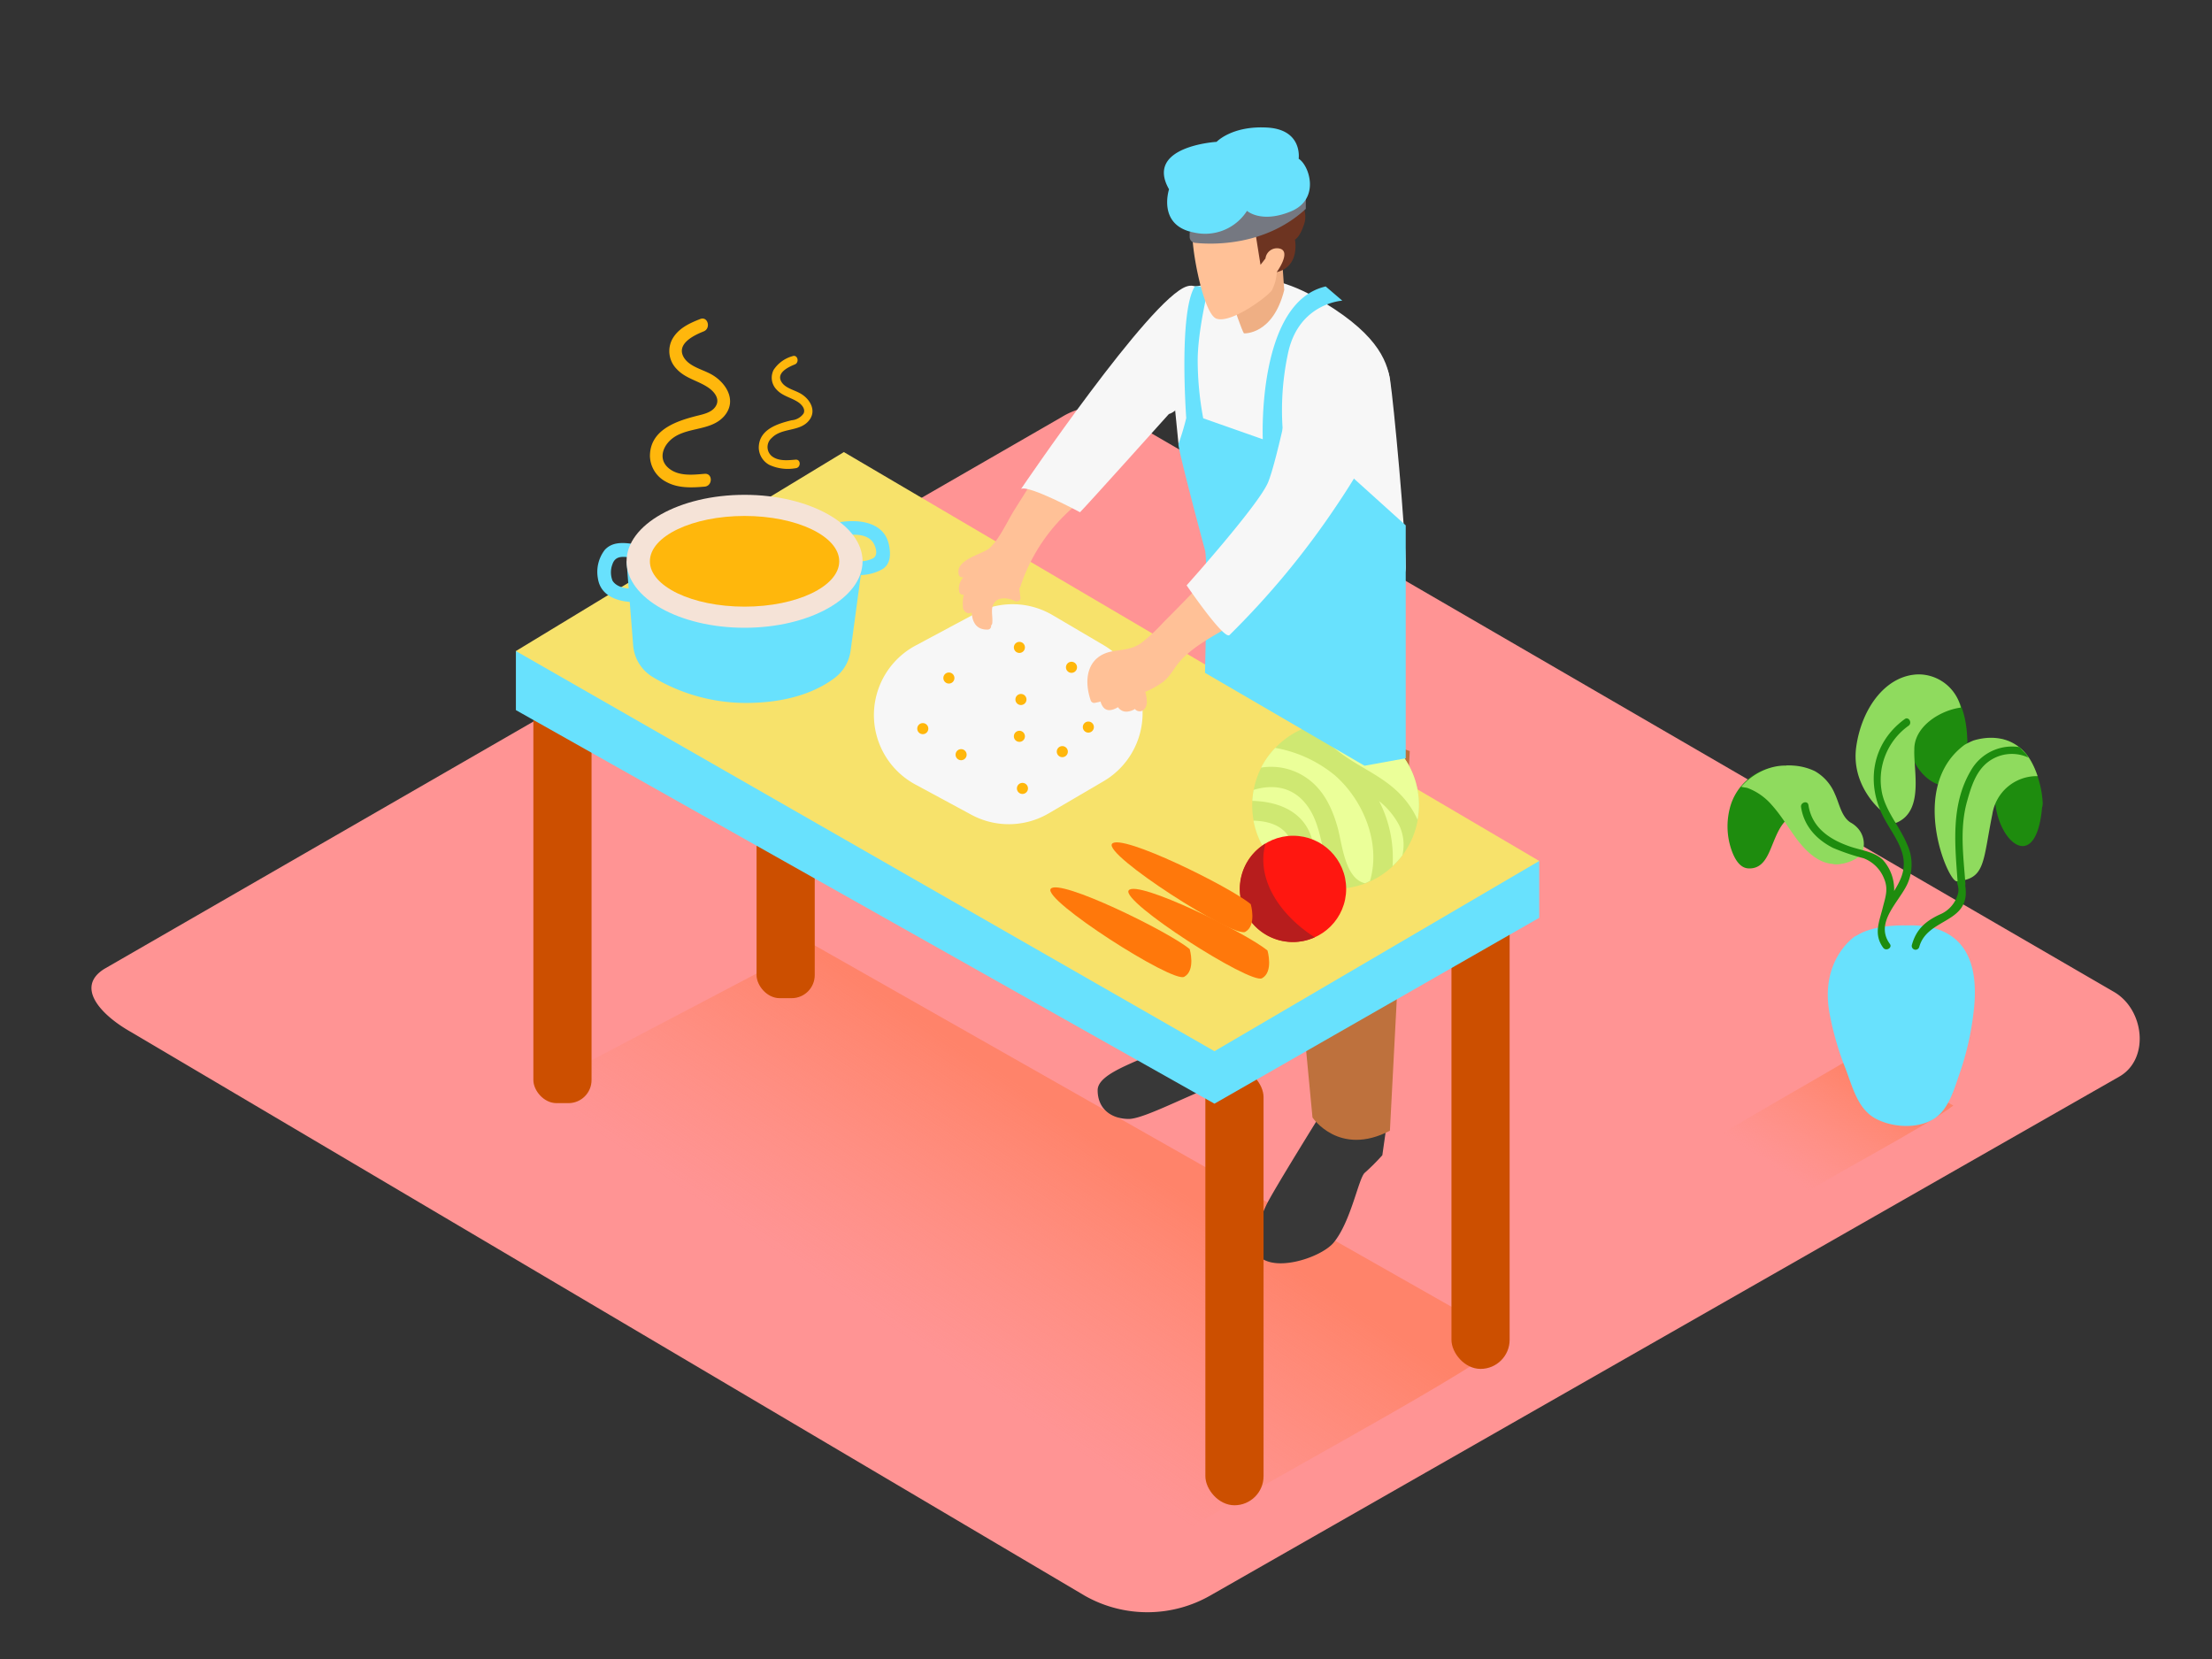 <svg id="Layer_2" data-name="Layer 2" xmlns="http://www.w3.org/2000/svg" xmlns:xlink="http://www.w3.org/1999/xlink" viewBox="0 0 400 300"><rect x="0" y="0" width="400" height="300" fill="#333333" stroke="none"/><defs><linearGradient id="linear-gradient" x1="323.87" y1="213.58" x2="336.46" y2="194.58" gradientUnits="userSpaceOnUse"><stop offset="0.02" stop-color="#ff8d73" stop-opacity="0"/><stop offset="1" stop-color="#ff836a"/></linearGradient><linearGradient id="linear-gradient-2" x1="164.13" y1="243.1" x2="191.87" y2="201.23" xlink:href="#linear-gradient"/></defs><title>PP_</title><path d="M196.24,288.6,23.74,186.65c-5.49-3.08-10.2-8.15-4.85-11.46L192,75.41c2.6-1.61,6.54-2.66,9.18-1.13L382.28,179.37c5.49,3.19,6.48,12.1,1,15.29L219,288.44A22.94,22.94,0,0,1,196.24,288.6Z" fill="#ff9494"/><path d="M336.42,190.38c-9.51,5.65-19.2,11-28.61,16.79l16.88,9.65c5.06-3.46,23.68-13.15,28.53-16.9Z" fill="url(#linear-gradient)"/><path d="M273,242.28,146.92,170.73l-66.21,34.8,129.43,74C221.3,271.89,262.32,250.56,273,242.28Z" fill="url(#linear-gradient-2)"/><path d="M216.13,183.32s-.48,3-4.77,5.7-12.87,4.74-12.87,8.13,2.48,5.19,5.64,5.19,13.55-5.87,17.61-6.55a35.67,35.67,0,0,0,8.58-3s.68-10.81-1.58-15.1S216.13,183.32,216.13,183.32Z" fill="#383838"/><path d="M239.14,201s-9,14.45-10.16,16.93c-1,2.2-3,6.57-1.81,8.58,2.4,4,11.67,1,14-1.81,3.16-3.84,4.52-11.74,5.64-12.64a39.33,39.33,0,0,0,3.16-3.16l1.67-11.7" fill="#383838"/><path d="M210.15,128.64l6,54.68s7.58,4.39,16-1.6V147.4l5.19,54.68s4.79,7.18,14,2.39l3.59-68.65-44.7-16" fill="#be713d"/><rect x="136.81" y="101.31" width="10.52" height="79.19" rx="4.17" ry="4.17" fill="#cc4f00"/><rect x="217.97" y="193.14" width="10.52" height="79.06" rx="5.26" ry="5.26" fill="#cc4f00"/><rect x="262.47" y="158.66" width="10.52" height="88.88" rx="5.26" ry="5.26" fill="#cc4f00"/><rect x="96.45" y="120.29" width="10.52" height="79.19" rx="4.17" ry="4.17" fill="#cc4f00"/><polyline points="93.29 117.73 93.29 128.41 219.61 199.58 278.34 165.97 278.34 155.69" fill="#68e1fd"/><polygon points="93.29 117.73 152.6 81.75 278.34 155.69 219.61 190.09 93.29 117.73" fill="#f7e26b"/><path d="M113.3,101.5l1.19,15.15a7.38,7.38,0,0,0,3.45,5.72,32.73,32.73,0,0,0,17.95,4.73c7.88-.19,12.61-2.63,15.15-4.59a7.37,7.37,0,0,0,2.78-4.88L156,101.5" fill="#68e1fd"/><path d="M117.18,106.23c-1.75.33-5.31.61-6.42-1.23a4.12,4.12,0,0,1,0-3c.49-1.41,1.68-1.4,3-1.21,1.59.23,2.27-2.2.67-2.43-1.8-.26-3.73-.39-5.07,1.08a6.53,6.53,0,0,0-1.24,5.16c.67,4.44,6.36,4.69,9.8,4C119.45,108.36,118.77,105.93,117.18,106.23Z" fill="#68e1fd"/><path d="M160.79,98.72c-.77-4.35-5.48-4.89-9.07-4.27-1.6.27-.92,2.7.67,2.43,2-.34,4.93-.47,5.81,1.83.33.85.44,1.82-.34,2.26a5.5,5.5,0,0,1-3.28.46c-1.59-.22-2.27,2.21-.67,2.43a8.51,8.51,0,0,0,5.65-.93C161.06,102,161.07,100.28,160.79,98.72Z" fill="#68e1fd"/><ellipse cx="134.64" cy="101.5" rx="21.34" ry="12.02" fill="#f5e3d7"/><ellipse cx="134.64" cy="101.5" rx="17.12" ry="8.2" fill="#ffb70c"/><circle cx="241.52" cy="145.65" r="15.08" fill="#cfe872"/><path d="M226.66,144.83c4.89.16,9.44,2.17,10.69,7.28.65,2.68.61,5.87,1.23,8.32a15.14,15.14,0,0,0,2.92.29c.26,0,.51,0,.76,0a11.78,11.78,0,0,1-1.94-3.46c-1.31-3.53-1.45-7.61-3.46-10.86-2.55-4.11-6.42-4.68-10.16-3.57a15.56,15.56,0,0,0-.24,2Z" fill="#ebff99"/><path d="M234.14,155c-.35-4.56-3-6.46-7.47-6.6A15.09,15.09,0,0,0,234.46,159C234.3,157.65,234.24,156.31,234.14,155Z" fill="#ebff99"/><path d="M246.62,138.88c2.88,1.69,5.52,3.28,7.64,5.95a15.87,15.87,0,0,1,2.09,3.43,15,15,0,0,0-16.69-17.56C236.58,133.08,244.57,137.67,246.62,138.88Z" fill="#ebff99"/><path d="M253,149.2a14.15,14.15,0,0,0-3.62-4.35,22.38,22.38,0,0,1,2.44,11.77,15.13,15.13,0,0,0,1.77-1.94A8.27,8.27,0,0,0,253,149.2Z" fill="#ebff99"/><path d="M247.85,158.9c1.75-6.67-1.34-14.18-6.42-18.66a23.39,23.39,0,0,0-10.83-5,15.08,15.08,0,0,0-2.55,3.57,11.25,11.25,0,0,1,8.51,2.07c2.86,2.11,4.33,5.28,5.28,8.59.87,3,1.3,9.4,5,10.25.32-.12.61-.28.91-.43A2,2,0,0,1,247.85,158.9Z" fill="#ebff99"/><circle cx="233.83" cy="160.73" r="9.6" fill="#ff1710"/><path d="M228.84,152.54a9.59,9.59,0,0,0,8.91,16.95C231.6,165.59,227.05,159.06,228.84,152.54Z" fill="#b71d1d"/><path d="M229.21,171.9s1.11,3.85-1,5S202.56,163,204.11,161,225.6,168.82,229.21,171.9Z" fill="#ff780b"/><path d="M215.14,171.64s1.11,3.85-1,5S188.5,162.73,190,160.73,211.53,168.55,215.14,171.64Z" fill="#ff780b"/><path d="M226.18,163.51s1.11,3.85-1,5-25.63-13.91-24.09-15.92S222.57,160.43,226.18,163.51Z" fill="#ff780b"/><path d="M189.64,147.08l9.94-5.82a14.26,14.26,0,0,0,0-24.59l-9.23-5.43a14.26,14.26,0,0,0-14-.28l-10.81,5.79a14.26,14.26,0,0,0,0,25.12l10.11,5.46A14.26,14.26,0,0,0,189.64,147.08Z" fill="#f7f7f7"/><path d="M194.36,89.88c-.49.39-1,.79-1.44,1.2.36-.52.74-1,1.09-1.57.45-.69-.66-1.33-1.1-.64l-.27.4-.08,0a.68.68,0,0,0-.83-.54c.12-.2.25-.4.36-.6a.65.65,0,0,0-.58-1c.29-.44.59-.88.86-1.33.39-.64-.48-1.25-1-.77s-1.15,1.1-1.7,1.66l.06-.11a.64.64,0,0,0-.56-.94H189a.47.47,0,0,0-.18.08l-.06,0a.55.55,0,0,0-.09.08l0,0a.66.66,0,0,0-1.14-.09l-4.1,6.51c-1.31,2.08-2.64,5.17-4.45,6.86-1.23,1.15-6.34,2.07-5.6,4.84a.63.63,0,0,0,.45.45l.36.07a2.89,2.89,0,0,0-.73,2.58.68.68,0,0,0,.83.5,7.15,7.15,0,0,0-.17,2.16,1.22,1.22,0,0,0,.87,1.19,1,1,0,0,0,.72-.12c.11,1.71.81,3.16,2.91,3.1a.63.63,0,0,0,.6-.74.65.65,0,0,0,.21-.4c.11-.93-.15-1.9,0-2.81.36-2,2.55-2,4.1-1.22.38.19,1,0,1-.55l-.21-1.74a.62.62,0,0,0,.19-.28,32.23,32.23,0,0,1,10.82-15.4C195.91,90.28,195,89.38,194.36,89.88Z" fill="#ffc197"/><path d="M211.37,74.87S196.65,91.28,195.3,92.63c0,0-9.3-5-10.66-4.21,0,0,23.35-34.47,29.94-36.62S217.12,73.17,211.37,74.87Z" fill="#f7f7f7"/><path d="M213.11,80.29s-1.43-14.16-1.43-15,1.87-13.5,4.39-13.5,10.15-4.54,21.46,1.81S250.79,65,251.39,68.8s2.81,27.32,2.81,33.82-18.54,7.83-18.54,7.83" fill="#f7f7f7"/><path d="M218.58,51.8s-2,7.86-2,13.41a57.49,57.49,0,0,0,1,10.43l10.77,3.79s-1.08-24.79,11.38-27.63l3,2.57s-7.72.41-9.75,9.21a49.1,49.1,0,0,0-.76,16.8l12.54,6.1L254.2,95v42.12l-7.45,1.35-28.85-16.8s.54-20.32,0-22.21-5.06-18.91-4.79-19.19a45.55,45.55,0,0,0,1.4-4.67s-1.41-19.12,1.56-23.82Z" fill="#68e1fd"/><path d="M223.24,111.15c-.93.61-1.89,1.2-2.84,1.79.23-.24.49-.45.7-.71a.63.63,0,0,0,.14-.31,13.55,13.55,0,0,0,1.16-1.55.56.56,0,0,0,.09-.39l.46-.38a.58.58,0,0,0-.22-1,.55.55,0,0,0-.85-.26c-.51.35-1,.72-1.51,1.08a5.13,5.13,0,0,0-.91.32c.61-.65,1.23-1.29,1.83-2a.6.6,0,0,0-.08-.92h0c.61-.55-.29-1.45-.9-.9l-.7.65a.77.77,0,0,0-.09-.09L220,106c.49-.63-.31-1.51-.9-.9l-.3.32a.63.63,0,0,0-1.07-.4q-3.63,3.8-7.35,7.52a32,32,0,0,1-4,3.73c-1.64,1.14-3.14,1.17-5,1.47-4.63.72-5.54,4.84-4.15,8.9a.66.66,0,0,0,.79.45l.77-.16a.61.61,0,0,0,.21-.09c.39,1.34,1.24,2.13,3.05,1.11a.6.6,0,0,0,.1-.08c.73,1,1.8,1,2.89.45a.6.6,0,0,0,.17-.13,1.1,1.1,0,0,0,1,.43c.72-.07,1.08-.79,1.17-1.43a6.22,6.22,0,0,0-.29-2.08,15.53,15.53,0,0,0,3.23-1.8c1.41-1.11,2-2.59,3.19-3.88,2.73-3,7.11-5,10.49-7.19C224.57,111.8,223.93,110.69,223.24,111.15Z" fill="#ffc197"/><path d="M234.38,66.24s-3.38,16.92-5.08,21-14.72,18.61-14.72,18.61,6.69,9.81,7.74,9a149,149,0,0,0,19.32-23.35c8.8-13,11.17-21,9-25.21S237,59.31,234.38,66.24Z" fill="#f7f7f7"/><path d="M223.05,55.28s1.53,4.5,1.89,5c0,0,5.23.36,7.29-7.83l-.45-6.39" fill="#efaf84"/><path d="M234.84,35.64s1.79,2.43,1,4.87-1.67,2.82-1.67,2.82,1,4.87-3.33,5.89-6.53-7.69-4.74-9S234.84,35.64,234.84,35.64Z" fill="#6d3421"/><path d="M215.89,42c-1-.39,1.41,14.73,4.1,15.63s9.22-4,10-5.12a8.33,8.33,0,0,0,.9-3.33s2.69-3.71.51-4.23a2.09,2.09,0,0,0-2.56,1.79l-.9,1.15L227,42S219.47,43.45,215.89,42Z" fill="#ffc197"/><path d="M215.13,42v.84a1.08,1.08,0,0,0,1,1.08c3,.31,12.62.66,20-6.15v-3l-14,3.67" fill="#757881"/><path d="M211.4,34.23s-2.18,6.53,4.48,7.81a9,9,0,0,0,9.62-3.91s2.55,2.32,7.93.1,3.33-8.36,1.41-9.52c0,0,.77-5.25-5.64-5.64S220,25.65,220,25.65,206.92,26.42,211.4,34.23Z" fill="#68e1fd"/><path d="M323,138.44a10.61,10.61,0,0,1,5.17,1,8.4,8.4,0,0,1,3.64,4.15c.79,1.67,1.15,4.05,2.8,5.13a4.86,4.86,0,0,1,1.64,1.42,4.26,4.26,0,0,1,.51,4c-.73,1.47-3.79,2.37-5.19,2.1" fill="#8fdb5e"/><path d="M321.6,138.63a10,10,0,0,0-8.8,7.55,13.17,13.17,0,0,0-.07,6.22c.4,1.65,1.37,4.51,3.39,4.63,2.72.17,3.6-2.38,4.46-4.47s1.76-4.39,3.94-5.22a5.86,5.86,0,0,1,6.28,1.42Z" fill="#1e8c0e"/><path d="M334,149.68c-1.64-2.13-3-4.45-4.6-6.62a19.69,19.69,0,0,0-3.19-3.86c-3.79-1.84-8.55-.15-11.34,3.07.39.12.92.14,1.21.25a10.78,10.78,0,0,1,4.33,3.07c1.67,1.85,3,4.12,4.46,6.09,2.41,3.2,5.6,5.83,9.72,3.92C337.27,154.37,335.21,151.19,334,149.68Z" fill="#8fdb5e"/><path d="M347.4,122.31s8.53-.67,8.37,12.81-12.9,4.62-10.1-3.51" fill="#1e8c0e"/><path d="M346.17,135.58c-.09-4.1,4.52-7.1,8.41-7.63a7.88,7.88,0,0,0-7.71-6c-5.84.15-10.21,6.08-11.2,13.07S340,146.42,340,146.42l2.82,2.4C348,146.79,346,139.32,346.17,135.58Z" fill="#8fdb5e"/><path d="M369.39,145.23a17.81,17.81,0,0,0-2-7.33,8.07,8.07,0,0,0-5.55-4.3l-4.8,9.24s7.15-12.51,4.23-2.88,6.72,20.44,8,6.07C369.36,145.77,369.38,145.5,369.39,145.23Z" fill="#1e8c0e"/><path d="M335.47,169.3s-6.42,4.17-4.63,13.94a53.61,53.61,0,0,0,2.85,9.9c1.24,3.17,2.16,7.28,5.36,9.07,3,1.67,7.6,2,10.61.14,2.75-1.68,3.73-5.5,4.74-8.34a51.75,51.75,0,0,0,2.46-10.78C359.88,159.63,335.47,169.3,335.47,169.3Z" fill="#68e1fd"/><ellipse cx="344.11" cy="170.73" rx="9.36" ry="3.39" fill="#68e1fd"/><path d="M344.87,152.69c-1.31-3.16-3.75-5.81-4.52-9.19a12,12,0,0,1,4.79-12.27c.71-.52,0-1.72-.7-1.2-6,4.35-7.14,11.77-3.65,18.09,1.08,2,2.49,3.84,3.15,6,.86,2.82-.1,4.85-1.42,7a8,8,0,0,0-2.08-5.67c-1.55-1.44-3.85-1.68-5.78-2.33-3.73-1.26-7-3.39-7.64-7.54-.13-.88-1.47-.5-1.33.37.52,3.4,2.75,5.83,5.76,7.37A40.08,40.08,0,0,0,337,155.2a6.46,6.46,0,0,1,3.66,3.58c.88,2,.28,3.43-.21,5.41-.65,2.56-1.67,4.77.09,7.19.52.71,1.72,0,1.2-.7-2.81-3.87,1.68-7.55,3.19-10.87A8.56,8.56,0,0,0,344.87,152.69Z" fill="#1e8c0e"/><path d="M362.13,144.21c-5.91-1-9.94,3.54-9.59,9.26a21.72,21.72,0,0,0,.79,4.24c.27,1,1,2.69.78,3.68a5.59,5.59,0,0,1-3.38,4c-2.57,1.21-4.22,2.67-5,5.48a.69.69,0,0,0,1.33.37c1.37-5,8.37-4.29,8.42-9.8,0-2.69-1.41-5.22-1.57-7.92-.29-4.71,2.79-8.82,7.84-7.93C362.63,145.7,363,144.37,362.13,144.21Z" fill="#1e8c0e"/><path d="M367.42,137.9c-2.29-4.23-6.46-5.22-10.54-4a13.45,13.45,0,0,0-1.64.8c-10.27,7.61-3,24.79-1.4,24.66,5.23-.43,4.69-3.51,6.44-12.12a8.13,8.13,0,0,1,8.18-6.89A15.22,15.22,0,0,0,367.42,137.9Z" fill="#8fdb5e"/><path d="M365.17,135.1a8.56,8.56,0,0,0-8.75,4.2c-3.75,6.28-2.89,13.6-2.39,20.52.06.88,1.45.89,1.38,0-.36-5-1.07-10,.29-14.88.67-2.41,1.47-5.1,3.4-6.82a7.1,7.1,0,0,1,7.73-1.11l-.52-.71C365.92,135.91,365.54,135.51,365.17,135.1Z" fill="#1e8c0e"/><path d="M128.54,67.64c-1.61-.87-3.88-1.36-4.88-3-1.44-2.44,1.79-4,3.58-4.71,1.37-.54.77-2.79-.62-2.24-2,.78-4,1.71-5.07,3.68a4.6,4.6,0,0,0,.79,5.33c1.62,1.79,4,2.13,5.9,3.5.94.69,1.88,1.85,1.3,3.05s-2,1.57-3.17,1.86c-3.85.95-8.86,2.5-8.84,7.4a5.4,5.4,0,0,0,2.89,4.6c2.15,1.21,4.66,1.09,7,.89,1.48-.13,1.49-2.45,0-2.32-2.13.18-4.63.47-6.42-.95s-1.36-3.49,0-4.92c2.7-2.81,7.42-1.61,10-4.61C133.37,72.38,131.23,69.09,128.54,67.64Z" fill="#ffb70c"/><path d="M144.59,71.07c-1.08-.58-2.6-.91-3.27-2-1-1.63,1.2-2.68,2.39-3.16.92-.36.52-1.87-.41-1.5a6,6,0,0,0-3.4,2.47,3.08,3.08,0,0,0,.53,3.57c1.08,1.2,2.69,1.43,4,2.34.63.46,1.26,1.24.87,2A2.94,2.94,0,0,1,143.13,76c-2.58.64-5.93,1.67-5.92,5a3.62,3.62,0,0,0,1.94,3.08,8,8,0,0,0,4.71.59c1-.08,1-1.64,0-1.55-1.43.12-3.1.31-4.3-.64a2.15,2.15,0,0,1,0-3.29c1.81-1.88,5-1.08,6.68-3.09C147.82,74.25,146.39,72,144.59,71.07Z" fill="#ffb70c"/><path d="M184.34,116.07a1,1,0,0,0,0,2A1,1,0,0,0,184.34,116.07Z" fill="#ffb70c"/><path d="M171.59,121.61a1,1,0,0,0,0,2A1,1,0,0,0,171.59,121.61Z" fill="#ffb70c"/><path d="M192.1,134.92a1,1,0,0,0,0,2A1,1,0,0,0,192.1,134.92Z" fill="#ffb70c"/><path d="M184.62,125.49a1,1,0,0,0,0,2A1,1,0,0,0,184.62,125.49Z" fill="#ffb70c"/><path d="M173.8,135.47a1,1,0,0,0,0,2A1,1,0,0,0,173.8,135.47Z" fill="#ffb70c"/><path d="M166.87,130.76a1,1,0,0,0,0,2A1,1,0,0,0,166.87,130.76Z" fill="#ffb70c"/><path d="M184.89,141.57a1,1,0,0,0,0,2A1,1,0,0,0,184.89,141.57Z" fill="#ffb70c"/><path d="M196.81,130.48a1,1,0,0,0,0,2A1,1,0,0,0,196.81,130.48Z" fill="#ffb70c"/><path d="M184.34,132.15a1,1,0,0,0,0,2A1,1,0,0,0,184.34,132.15Z" fill="#ffb70c"/><path d="M193.76,119.67a1,1,0,0,0,0,2A1,1,0,0,0,193.76,119.67Z" fill="#ffb70c"/></svg>